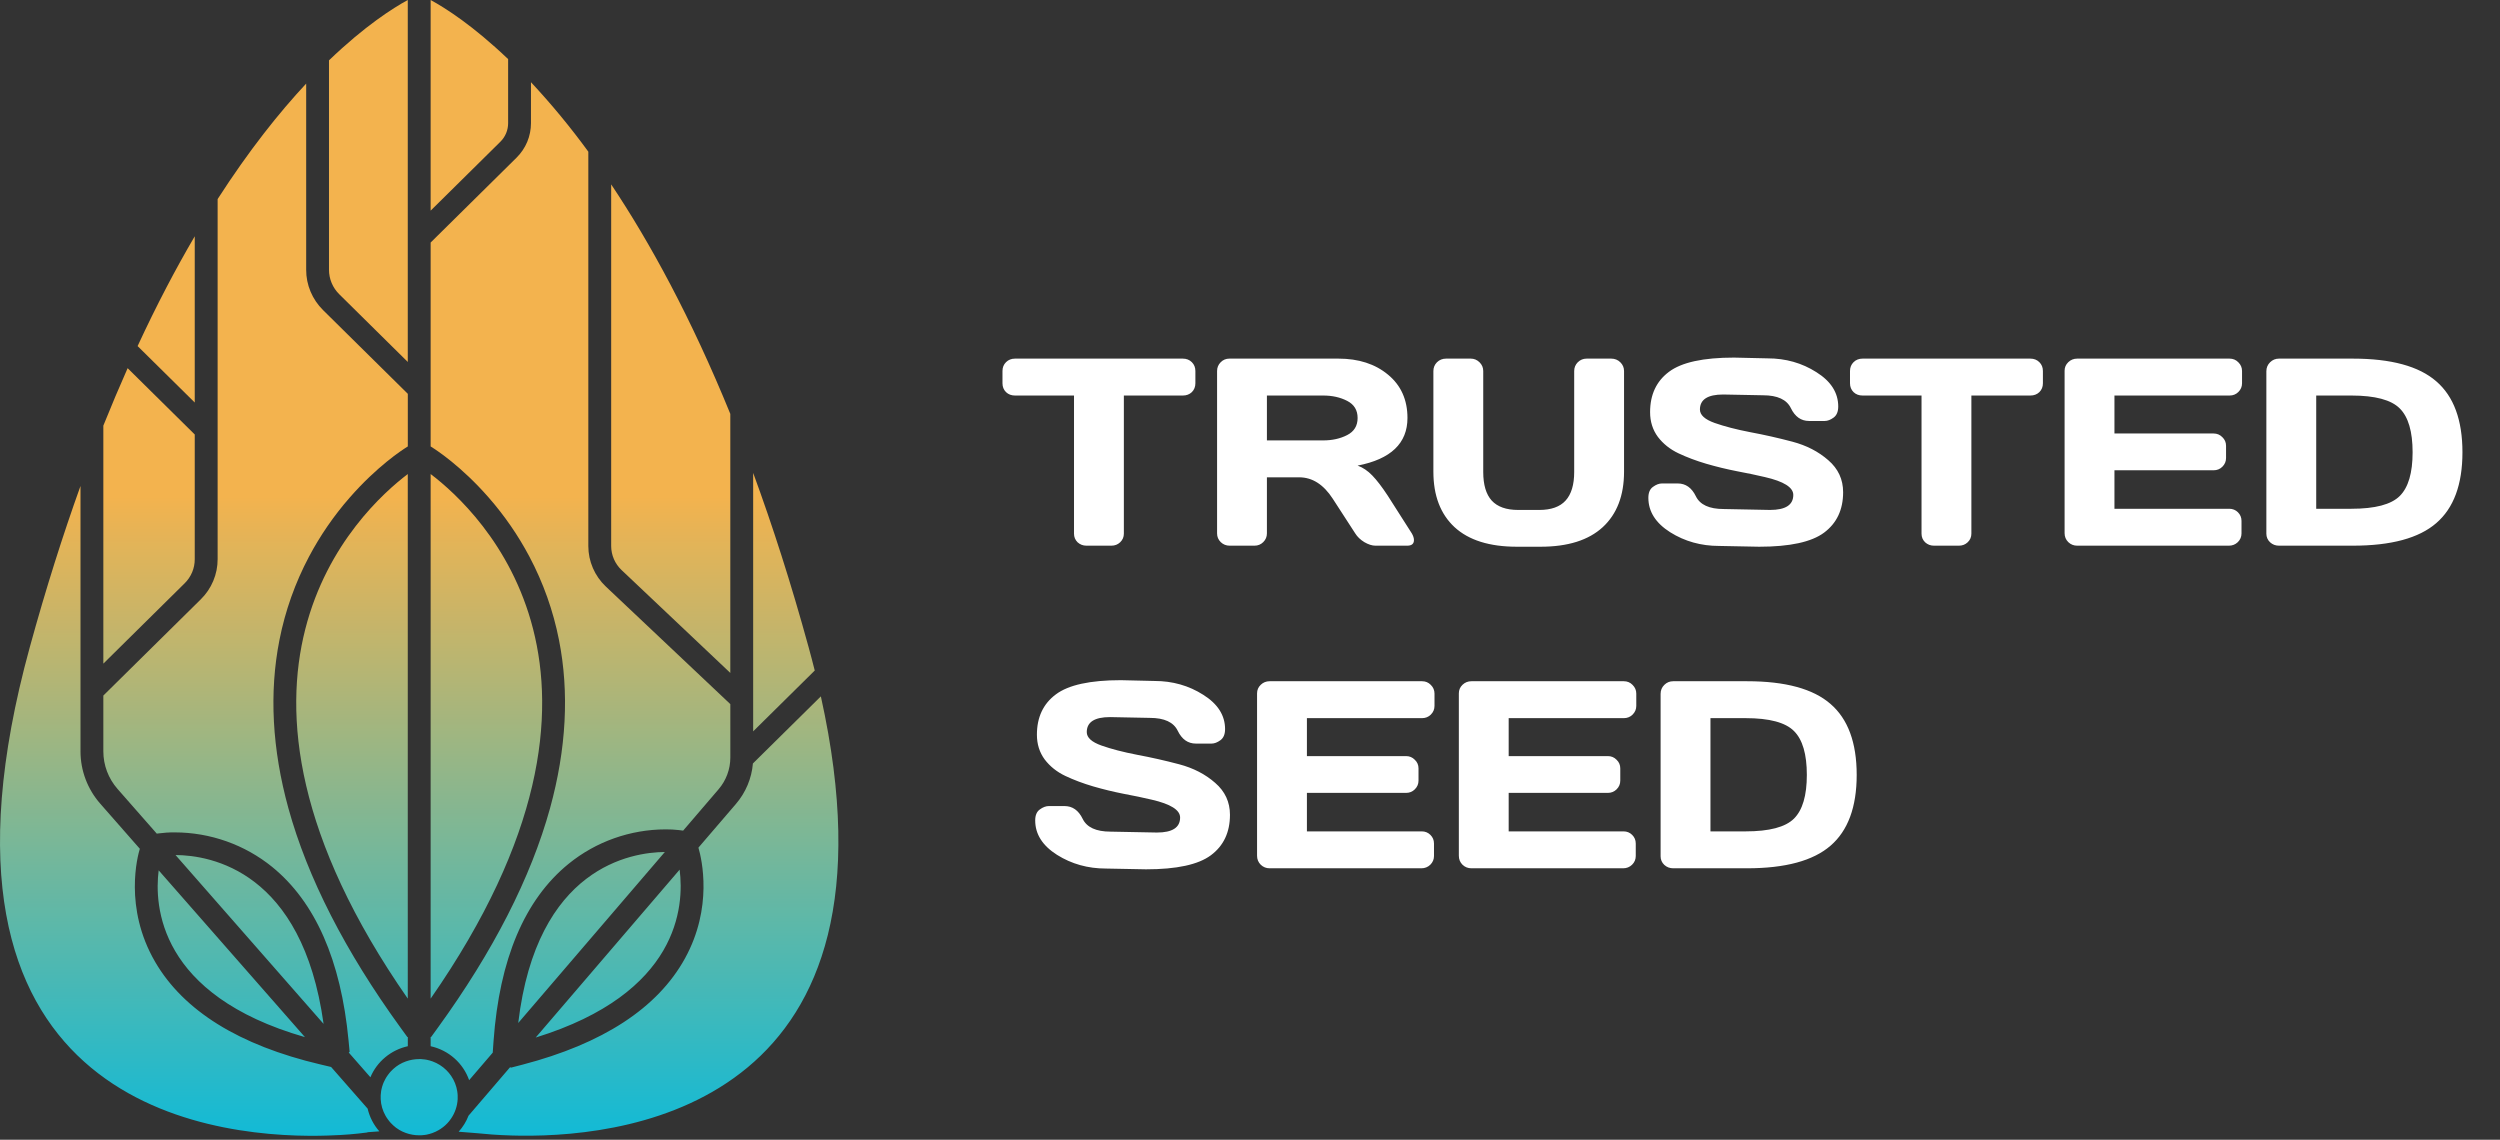 <svg width="136" height="62" viewBox="0 0 136 62" fill="none" xmlns="http://www.w3.org/2000/svg">
<rect x="0" y="0" width="136" height="62" fill="#333333" stroke="none"/>
<path d="M54.535 20.85V20.183C54.535 19.989 54.599 19.829 54.729 19.701C54.858 19.573 55.021 19.509 55.218 19.509H64.346C64.542 19.509 64.705 19.573 64.835 19.701C64.964 19.829 65.029 19.989 65.029 20.183V20.85C65.029 21.044 64.964 21.205 64.835 21.333C64.705 21.456 64.542 21.517 64.346 21.517H61.138V29.032C61.138 29.216 61.07 29.373 60.936 29.5C60.807 29.623 60.648 29.685 60.461 29.685H59.102C58.915 29.685 58.755 29.623 58.62 29.5C58.491 29.373 58.426 29.216 58.426 29.032V21.517H55.218C55.021 21.517 54.858 21.456 54.729 21.333C54.599 21.205 54.535 21.044 54.535 20.85ZM76.919 29.38C76.919 29.583 76.796 29.685 76.552 29.685H74.825C74.643 29.685 74.442 29.621 74.221 29.493C74.005 29.361 73.84 29.202 73.725 29.018L72.502 27.13C71.999 26.355 71.39 25.966 70.675 25.966H68.92V29.018C68.92 29.202 68.853 29.361 68.719 29.493C68.589 29.621 68.431 29.685 68.244 29.685H66.892C66.705 29.685 66.544 29.621 66.41 29.493C66.275 29.361 66.209 29.202 66.209 29.018V20.183C66.209 19.999 66.273 19.84 66.403 19.708C66.532 19.576 66.69 19.509 66.877 19.509H72.811C73.91 19.509 74.808 19.8 75.509 20.382C76.214 20.964 76.566 21.749 76.566 22.738C76.566 24.114 75.662 24.978 73.854 25.328C74.142 25.432 74.408 25.612 74.653 25.867C74.897 26.118 75.178 26.485 75.495 26.967L76.803 29.018C76.88 29.15 76.919 29.271 76.919 29.38ZM68.92 23.958H71.984C72.478 23.958 72.912 23.861 73.286 23.668C73.665 23.474 73.854 23.164 73.854 22.738C73.854 22.312 73.665 22.002 73.286 21.808C72.912 21.614 72.478 21.517 71.984 21.517H68.92V23.958ZM77.976 25.661V20.183C77.976 19.999 78.041 19.84 78.17 19.708C78.304 19.576 78.47 19.509 78.666 19.509H80.011C80.194 19.509 80.352 19.576 80.486 19.708C80.621 19.84 80.688 19.999 80.688 20.183V25.676C80.688 26.371 80.841 26.889 81.148 27.23C81.46 27.57 81.939 27.741 82.586 27.741H83.737C84.384 27.741 84.862 27.57 85.169 27.23C85.48 26.889 85.636 26.371 85.636 25.676V20.183C85.636 19.999 85.701 19.84 85.83 19.708C85.965 19.576 86.125 19.509 86.312 19.509H87.65C87.847 19.509 88.012 19.576 88.146 19.708C88.281 19.84 88.348 19.999 88.348 20.183V25.661C88.348 26.958 87.962 27.963 87.19 28.677C86.418 29.387 85.291 29.742 83.809 29.742H82.515C81.028 29.742 79.899 29.387 79.127 28.677C78.359 27.963 77.976 26.958 77.976 25.661ZM89.671 27.081C89.671 26.802 89.755 26.603 89.923 26.485C90.091 26.362 90.254 26.3 90.412 26.3H91.268C91.7 26.3 92.028 26.532 92.254 26.995C92.479 27.459 92.985 27.691 93.771 27.691L96.289 27.741C97.133 27.741 97.555 27.468 97.555 26.924C97.555 26.513 97.039 26.189 96.008 25.952C95.548 25.843 95.039 25.737 94.483 25.633C93.927 25.524 93.373 25.389 92.822 25.229C92.275 25.068 91.772 24.878 91.311 24.661C90.851 24.443 90.477 24.145 90.189 23.767C89.906 23.384 89.765 22.934 89.765 22.419C89.765 21.468 90.108 20.737 90.793 20.226C91.479 19.71 92.659 19.453 94.332 19.453L96.159 19.495C97.142 19.495 98.027 19.746 98.813 20.247C99.605 20.744 100 21.366 100 22.113C100 22.393 99.916 22.594 99.748 22.717C99.581 22.84 99.42 22.901 99.266 22.901H98.411C97.979 22.901 97.65 22.669 97.425 22.206C97.2 21.737 96.694 21.503 95.907 21.503L93.742 21.461C92.898 21.461 92.476 21.733 92.476 22.277C92.476 22.575 92.743 22.818 93.275 23.008C93.812 23.197 94.459 23.365 95.217 23.511C95.979 23.653 96.744 23.826 97.511 24.029C98.279 24.233 98.928 24.569 99.461 25.037C99.998 25.501 100.266 26.08 100.266 26.776C100.266 27.726 99.921 28.46 99.231 28.975C98.545 29.486 97.368 29.742 95.699 29.742L93.52 29.699C92.537 29.699 91.649 29.451 90.858 28.954C90.067 28.453 89.671 27.828 89.671 27.081ZM100.64 20.85V20.183C100.64 19.989 100.705 19.829 100.835 19.701C100.964 19.573 101.127 19.509 101.324 19.509H110.451C110.648 19.509 110.811 19.573 110.94 19.701C111.07 19.829 111.134 19.989 111.134 20.183V20.85C111.134 21.044 111.07 21.205 110.94 21.333C110.811 21.456 110.648 21.517 110.451 21.517H107.243V29.032C107.243 29.216 107.176 29.373 107.042 29.5C106.912 29.623 106.754 29.685 106.567 29.685H105.207C105.02 29.685 104.86 29.623 104.726 29.5C104.596 29.373 104.531 29.216 104.531 29.032V21.517H101.324C101.127 21.517 100.964 21.456 100.835 21.333C100.705 21.205 100.64 21.044 100.64 20.85ZM112.314 29.004V20.169C112.314 19.985 112.381 19.829 112.516 19.701C112.65 19.573 112.81 19.509 112.997 19.509H121.291C121.478 19.509 121.636 19.576 121.765 19.708C121.9 19.84 121.967 19.999 121.967 20.183V20.85C121.967 21.035 121.9 21.193 121.765 21.326C121.636 21.453 121.478 21.517 121.291 21.517H115.026V23.582H120.42C120.608 23.582 120.766 23.649 120.895 23.781C121.03 23.909 121.097 24.065 121.097 24.249V24.916C121.097 25.101 121.03 25.259 120.895 25.392C120.766 25.52 120.608 25.583 120.42 25.583H115.026V27.677H121.276C121.458 27.677 121.615 27.741 121.744 27.868C121.873 27.996 121.938 28.152 121.938 28.337V29.018C121.938 29.202 121.871 29.361 121.737 29.493C121.602 29.621 121.442 29.685 121.255 29.685H112.997C112.81 29.685 112.65 29.621 112.516 29.493C112.381 29.361 112.314 29.198 112.314 29.004ZM123.29 29.032V20.198C123.29 20.004 123.358 19.84 123.492 19.708C123.626 19.576 123.787 19.509 123.974 19.509H127.994C130.076 19.509 131.588 19.921 132.533 20.744C133.483 21.562 133.957 22.849 133.957 24.604C133.957 26.355 133.483 27.639 132.533 28.457C131.588 29.276 130.076 29.685 127.994 29.685H123.974C123.787 29.685 123.626 29.623 123.492 29.5C123.358 29.373 123.29 29.216 123.29 29.032ZM126.002 27.677H127.915C129.205 27.677 130.083 27.445 130.548 26.981C131.013 26.518 131.246 25.725 131.246 24.604C131.246 23.478 131.013 22.683 130.548 22.22C130.083 21.752 129.205 21.517 127.915 21.517H126.002V27.677Z" fill="white"/>
<path d="M56.315 44.631C56.315 44.351 56.399 44.153 56.567 44.034C56.734 43.911 56.898 43.85 57.056 43.85H57.912C58.343 43.85 58.672 44.082 58.897 44.545C59.123 45.009 59.629 45.241 60.415 45.241L62.932 45.29C63.776 45.29 64.198 45.018 64.198 44.474C64.198 44.063 63.683 43.739 62.652 43.502C62.191 43.393 61.683 43.287 61.127 43.183C60.571 43.074 60.017 42.939 59.465 42.779C58.919 42.618 58.415 42.428 57.955 42.211C57.495 41.993 57.121 41.695 56.833 41.317C56.55 40.934 56.408 40.484 56.408 39.968C56.408 39.017 56.751 38.287 57.437 37.776C58.123 37.26 59.303 37.002 60.976 37.002L62.803 37.045C63.786 37.045 64.671 37.296 65.457 37.797C66.248 38.294 66.644 38.916 66.644 39.663C66.644 39.942 66.56 40.143 66.392 40.267C66.224 40.389 66.064 40.451 65.91 40.451H65.054C64.623 40.451 64.294 40.219 64.069 39.755C63.843 39.287 63.338 39.053 62.551 39.053L60.386 39.01C59.542 39.01 59.12 39.282 59.12 39.827C59.12 40.124 59.386 40.368 59.919 40.557C60.456 40.747 61.103 40.914 61.861 41.061C62.623 41.203 63.388 41.376 64.155 41.579C64.922 41.783 65.572 42.119 66.104 42.587C66.641 43.05 66.91 43.63 66.91 44.325C66.91 45.276 66.565 46.009 65.874 46.525C65.189 47.036 64.011 47.291 62.343 47.291L60.163 47.249C59.18 47.249 58.293 47.001 57.502 46.504C56.711 46.002 56.315 45.378 56.315 44.631ZM68.384 46.553V37.719C68.384 37.535 68.452 37.378 68.586 37.251C68.72 37.123 68.881 37.059 69.068 37.059H77.361C77.548 37.059 77.706 37.125 77.836 37.258C77.97 37.39 78.037 37.549 78.037 37.733V38.4C78.037 38.585 77.97 38.743 77.836 38.876C77.706 39.003 77.548 39.067 77.361 39.067H71.096V41.132H76.491C76.678 41.132 76.836 41.198 76.965 41.331C77.1 41.458 77.167 41.615 77.167 41.799V42.466C77.167 42.651 77.1 42.809 76.965 42.941C76.836 43.069 76.678 43.133 76.491 43.133H71.096V45.227H77.347C77.529 45.227 77.685 45.29 77.814 45.418C77.944 45.546 78.009 45.702 78.009 45.886V46.568C78.009 46.752 77.941 46.911 77.807 47.043C77.673 47.171 77.512 47.235 77.325 47.235H69.068C68.881 47.235 68.72 47.171 68.586 47.043C68.452 46.911 68.384 46.747 68.384 46.553ZM79.361 46.553V37.719C79.361 37.535 79.428 37.378 79.562 37.251C79.696 37.123 79.857 37.059 80.044 37.059H88.337C88.524 37.059 88.683 37.125 88.812 37.258C88.946 37.39 89.014 37.549 89.014 37.733V38.4C89.014 38.585 88.946 38.743 88.812 38.876C88.683 39.003 88.524 39.067 88.337 39.067H82.072V41.132H87.467C87.654 41.132 87.812 41.198 87.942 41.331C88.076 41.458 88.143 41.615 88.143 41.799V42.466C88.143 42.651 88.076 42.809 87.942 42.941C87.812 43.069 87.654 43.133 87.467 43.133H82.072V45.227H88.323C88.505 45.227 88.661 45.29 88.79 45.418C88.92 45.546 88.985 45.702 88.985 45.886V46.568C88.985 46.752 88.918 46.911 88.783 47.043C88.649 47.171 88.488 47.235 88.301 47.235H80.044C79.857 47.235 79.696 47.171 79.562 47.043C79.428 46.911 79.361 46.747 79.361 46.553ZM90.337 46.582V37.747C90.337 37.553 90.404 37.39 90.538 37.258C90.673 37.125 90.833 37.059 91.02 37.059H95.041C97.122 37.059 98.635 37.471 99.58 38.294C100.529 39.112 101.004 40.399 101.004 42.154C101.004 43.904 100.529 45.189 99.58 46.007C98.635 46.825 97.122 47.235 95.041 47.235H91.02C90.833 47.235 90.673 47.173 90.538 47.05C90.404 46.922 90.337 46.766 90.337 46.582ZM93.049 45.227H94.962C96.252 45.227 97.129 44.995 97.594 44.531C98.06 44.067 98.292 43.275 98.292 42.154C98.292 41.028 98.06 40.233 97.594 39.77C97.129 39.301 96.252 39.067 94.962 39.067H93.049V45.227Z" fill="white"/>
<path d="M29.142 56.442L36.972 47.308C37.23 49.315 36.932 54.035 29.142 56.442ZM22.183 54.325V25.788C19.533 27.797 9.966 36.764 22.183 54.325ZM23.427 25.788V54.325C35.643 36.764 26.077 27.797 23.427 25.788ZM22.183 19.69V0C21.379 0.439 19.846 1.41 17.897 3.283V14.674C17.897 14.922 17.946 15.167 18.042 15.396C18.138 15.625 18.279 15.833 18.457 16.008L22.183 19.69ZM43.988 35.205C43.033 31.723 42.019 28.574 40.972 25.726V39.786L44.322 36.477C44.217 36.059 44.107 35.636 43.988 35.205ZM39.729 36.607V22.515C37.589 17.272 35.359 13.191 33.248 10.03V29.706C33.249 29.95 33.299 30.191 33.396 30.416C33.493 30.64 33.635 30.842 33.813 31.011L39.729 36.607ZM28.192 55.65L36.167 46.349C34.374 46.362 29.198 47.148 28.192 55.65ZM27.642 6.7V3.216C25.727 1.386 24.223 0.434 23.427 0V11.459L27.216 7.715C27.351 7.582 27.459 7.424 27.532 7.25C27.605 7.075 27.642 6.888 27.642 6.7ZM10.594 30.416V23.636L6.943 20.029C6.501 21.023 6.061 22.066 5.622 23.155V36.102L10.043 31.734C10.218 31.562 10.357 31.357 10.452 31.132C10.547 30.906 10.595 30.664 10.594 30.419V30.416ZM9.546 46.511L17.603 55.7C16.446 47.379 11.467 46.525 9.546 46.514V46.511ZM16.586 56.416L8.632 47.347C8.389 49.258 8.62 54.128 16.586 56.419V56.416ZM44.655 37.882L40.958 41.533C40.89 42.343 40.568 43.112 40.036 43.733L37.994 46.112C38.179 46.745 38.791 49.361 37.262 52.137C35.778 54.832 32.8 56.778 28.411 57.921L27.79 58.082L27.753 58.051L25.488 60.693C25.364 61.014 25.182 61.309 24.951 61.566C25.294 61.594 25.65 61.622 26.001 61.65C26.384 61.691 27.035 61.749 27.871 61.772C28.061 61.781 28.214 61.784 28.314 61.781C34.635 61.854 49.5 59.766 44.655 37.885V37.882ZM20.001 60.312L18.012 58.043L17.427 57.905C13.013 56.865 9.989 54.988 8.441 52.328C6.712 49.359 7.503 46.518 7.598 46.204L7.608 46.175L5.452 43.718C4.76 42.928 4.379 41.919 4.379 40.874V26.438C3.424 29.097 2.498 32.011 1.621 35.205C-5.129 59.795 10.979 61.892 17.448 61.785L17.513 61.781C17.698 61.781 17.875 61.772 18.043 61.765C18.694 61.745 19.345 61.691 19.991 61.605V61.593L20.637 61.545C20.326 61.193 20.107 60.77 20.001 60.315V60.312ZM25.522 58.76L26.805 57.264L26.848 56.645C27.166 52.184 28.54 48.935 30.934 46.99C32.422 45.783 34.287 45.121 36.213 45.118C36.452 45.116 36.692 45.129 36.93 45.156L37.163 45.186L39.089 42.939C39.503 42.456 39.73 41.844 39.73 41.212V38.304L32.954 31.905C32.655 31.621 32.416 31.28 32.253 30.903C32.09 30.526 32.005 30.12 32.005 29.71V8.252C31.043 6.931 30.001 5.669 28.885 4.472V6.697C28.885 7.047 28.816 7.394 28.681 7.718C28.545 8.041 28.346 8.335 28.095 8.582L23.427 13.194V24.286L23.476 24.318C23.735 24.478 25.099 25.367 26.584 27.066C27.446 28.05 28.19 29.13 28.801 30.282C29.555 31.705 30.096 33.229 30.407 34.806C30.974 37.663 30.81 40.746 29.922 43.969C28.882 47.74 26.83 51.754 23.824 55.901L23.452 56.414H23.427V56.914C23.907 57.021 24.351 57.246 24.718 57.57C25.084 57.894 25.361 58.304 25.522 58.764V58.76ZM8.53 45.351L8.608 45.339C8.905 45.299 9.205 45.279 9.505 45.282C11.439 45.284 13.312 45.949 14.807 47.161C17.149 49.068 18.546 52.24 18.96 56.591L19.02 57.218L18.972 57.259L20.15 58.603C20.327 58.181 20.605 57.807 20.959 57.514C21.313 57.22 21.734 57.014 22.185 56.914V56.414H22.159L21.787 55.901C18.781 51.757 16.729 47.74 15.689 43.969C14.801 40.746 14.637 37.663 15.204 34.806C15.515 33.229 16.056 31.705 16.81 30.282C17.421 29.13 18.165 28.05 19.027 27.066C20.512 25.367 21.876 24.478 22.135 24.318L22.185 24.286V21.424L17.579 16.874C17.286 16.586 17.053 16.242 16.894 15.864C16.735 15.486 16.654 15.081 16.656 14.671V4.547C15.186 6.123 13.548 8.175 11.839 10.83V30.419C11.84 30.825 11.759 31.227 11.602 31.602C11.445 31.977 11.215 32.317 10.924 32.603L5.622 37.838V40.875C5.622 41.625 5.895 42.349 6.392 42.916L8.53 45.351ZM10.594 12.854C9.564 14.611 8.519 16.594 7.486 18.827L10.594 21.897V12.854ZM24.89 59.493C24.886 59.452 24.881 59.411 24.875 59.37C24.829 59.068 24.715 58.779 24.541 58.526C24.466 58.416 24.38 58.313 24.285 58.219C24.07 58.006 23.809 57.842 23.523 57.738C23.426 57.703 23.326 57.675 23.225 57.654C23.191 57.648 23.155 57.641 23.121 57.636C23.051 57.625 22.98 57.618 22.909 57.615C22.873 57.615 22.838 57.615 22.802 57.615C22.556 57.615 22.311 57.658 22.08 57.741C22.016 57.763 21.953 57.789 21.892 57.818C21.831 57.847 21.772 57.879 21.713 57.914C21.655 57.948 21.6 57.986 21.547 58.025C21.492 58.066 21.441 58.109 21.391 58.156C21.342 58.199 21.296 58.245 21.252 58.293C21.23 58.318 21.208 58.342 21.186 58.37C21.164 58.397 21.127 58.447 21.1 58.482C21.073 58.517 21.054 58.546 21.032 58.58C21.01 58.614 20.993 58.642 20.975 58.675C20.938 58.738 20.905 58.804 20.876 58.872C20.861 58.905 20.848 58.94 20.834 58.975C20.797 59.077 20.767 59.181 20.746 59.287C20.741 59.315 20.735 59.344 20.732 59.372C20.721 59.441 20.713 59.511 20.71 59.581C20.71 59.616 20.71 59.651 20.71 59.688C20.71 59.724 20.71 59.759 20.71 59.794C20.725 60.113 20.816 60.423 20.975 60.701C20.993 60.733 21.012 60.764 21.032 60.795C21.052 60.826 21.076 60.861 21.1 60.893C21.124 60.926 21.156 60.97 21.186 61.005C21.216 61.041 21.23 61.056 21.252 61.082C21.296 61.13 21.342 61.176 21.391 61.22C21.441 61.266 21.492 61.309 21.547 61.35C21.6 61.389 21.656 61.427 21.713 61.461L21.721 61.466C21.776 61.499 21.834 61.529 21.892 61.557C21.953 61.586 22.016 61.611 22.08 61.634C22.311 61.717 22.556 61.76 22.802 61.76C22.838 61.76 22.873 61.76 22.909 61.76C22.98 61.757 23.051 61.75 23.121 61.739C23.155 61.734 23.191 61.728 23.225 61.721C23.326 61.7 23.426 61.672 23.523 61.637C23.581 61.616 23.639 61.592 23.695 61.566C23.751 61.54 23.806 61.511 23.859 61.48C23.898 61.457 23.937 61.434 23.974 61.409C24.145 61.296 24.297 61.158 24.427 61.001C24.467 60.952 24.504 60.902 24.541 60.847C24.754 60.535 24.877 60.171 24.897 59.795C24.897 59.76 24.897 59.724 24.897 59.688C24.897 59.652 24.897 59.617 24.897 59.582C24.897 59.546 24.896 59.525 24.89 59.496V59.493Z" fill="url(#paint0_linear_452_33)"/>
<defs>
<linearGradient id="paint0_linear_452_33" x1="22.804" y1="0" x2="22.804" y2="61.789" gradientUnits="userSpaceOnUse">
<stop offset="0.437" stop-color="#F3B34E"/>
<stop offset="1" stop-color="#12BAD6"/>
</linearGradient>
</defs>
</svg>
